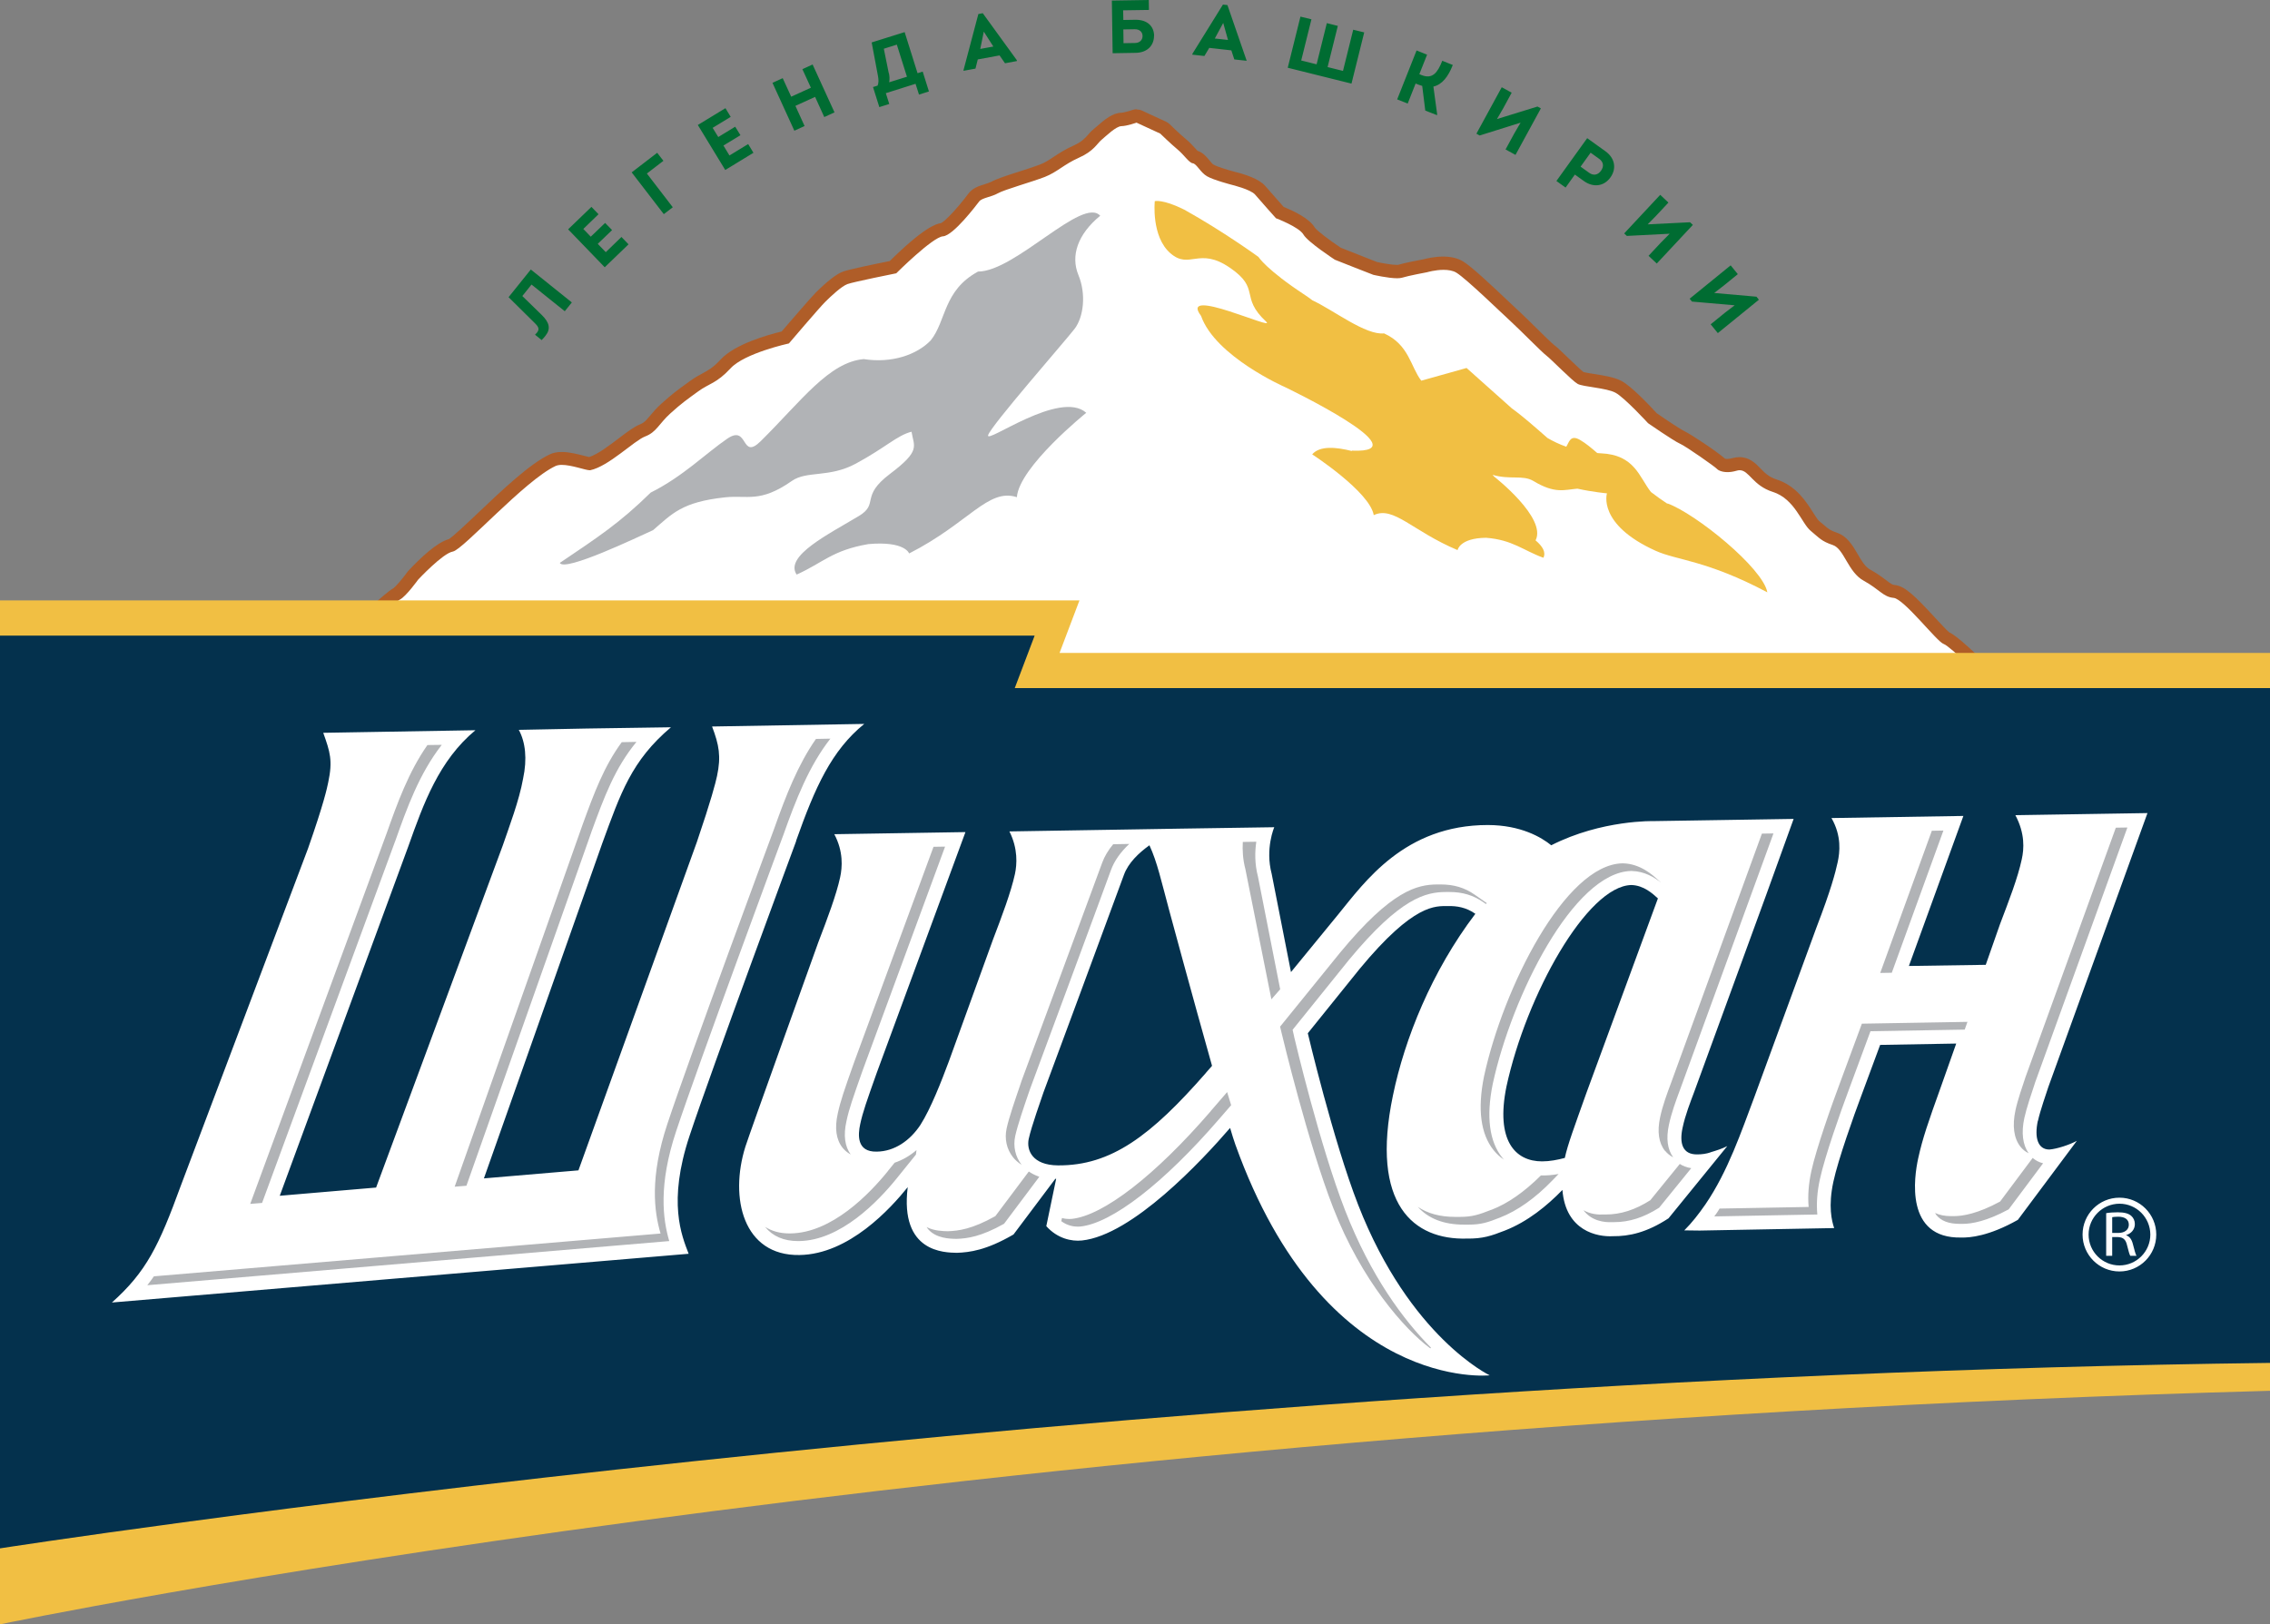 <?xml version="1.0" encoding="UTF-8"?> <svg xmlns="http://www.w3.org/2000/svg" viewBox="0 0 237.5 169.99"><rect x="0" y="0" width="237.5" height="169.99" fill="#808080" stroke="none"/><defs><style> .cls-1 { mix-blend-mode: multiply; } .cls-1, .cls-2 { fill: #b1b3b6; } .cls-1, .cls-2, .cls-3, .cls-4, .cls-5, .cls-6, .cls-7 { stroke-width: 0px; } .cls-3 { fill: #f1bf43; } .cls-3, .cls-5 { fill-rule: evenodd; } .cls-4 { fill: #af5d28; } .cls-8 { isolation: isolate; } .cls-5 { fill: #04314d; } .cls-6 { fill: #fff; } .cls-7 { fill: #006c32; } </style></defs><g class="cls-8"><g id="Layer_1" data-name="Layer 1"><g><g><path class="cls-6" d="M37,76.25c-.23,0-.44-.11-.57-.29-2.94-4.02-3.61-6.52.49-9.83.13-.11.53-.47,1.04-.94,2.01-1.83,3.12-2.81,3.56-3.05.3-.16,1.1-1.09,1.65-1.86.7-.76,2.9-3.03,4.1-3.23.35-.15,1.94-1.65,3.21-2.87,2.4-2.28,5.38-5.11,7.34-6.02.26-.12.57-.18.95-.18.71,0,1.54.22,2.2.39.26.07.62.16.73.17.95-.21,2.34-1.27,3.47-2.12.86-.65,1.54-1.17,2.09-1.38.56-.21.83-.54,1.28-1.07.29-.35.63-.75,1.11-1.19,1.09-.99,1.69-1.42,2.6-2.08l.39-.29c.43-.32.81-.52,1.17-.71.63-.34,1.22-.65,2.1-1.61,1.43-1.55,5.18-2.51,6.23-2.76.65-.77,3.15-3.69,3.69-4.22.63-.63,1.81-1.73,2.57-2.02.59-.23,3.93-.9,5.01-1.12,1.52-1.5,4.06-3.85,5.2-3.93.4-.07,1.74-1.34,3.26-3.36.31-.4.81-.56,1.34-.73.3-.09.61-.19.84-.32.43-.24,1.35-.55,2.82-1.02.81-.26,1.64-.53,2.17-.73.6-.23,1.05-.53,1.58-.88.53-.35,1.13-.75,1.96-1.12,1.01-.45,1.43-.93,1.76-1.31.16-.19.31-.34.46-.47.08-.07.19-.16.31-.26.85-.74,1.54-1.31,2.21-1.33.33,0,1.02-.2,1.38-.33.07-.03.15-.04.23-.04.1,0,.2.02.3.06l2.45,1.13c.07.03.14.08.2.14.01.01,1.09,1.06,1.77,1.62.33.28.61.58.85.85.16.18.38.42.47.47.39.03.7.41,1,.77.2.24.43.51.67.65.45.26,1.71.64,2.41.82.65.16,2.27.6,2.82,1.26.38.46,1.66,1.89,2.05,2.33.76.3,2.57,1.08,3.07,1.95.22.39,1.72,1.52,3,2.36,1.54.61,2.34.93,3.9,1.54.26.06,1.52.33,2.28.33.21,0,.28-.02.28-.02.74-.23,2.65-.58,2.73-.6,0,0,0,0,0,0-.01,0,.89-.26,1.84-.26.7,0,1.28.14,1.72.41.82.5,2.86,2.41,4.88,4.32.42.4.76.72.96.9.37.34,1,.96,1.65,1.6.74.73,1.76,1.73,1.98,1.89.22.16.61.53,1.29,1.18.61.59,1.64,1.58,1.9,1.73.16.08.83.19,1.32.26.98.15,1.99.31,2.62.65.98.52,3.11,2.81,3.54,3.28,1.01.7,2.7,1.83,3.13,2.02.6.26,3.81,2.44,4.15,2.85,0,0,0,0,0,0,.03,0,.22.09.57.09.23,0,.49-.04.76-.12.17-.05.34-.08.51-.08.75,0,1.23.49,1.7.97.47.48,1,1.02,1.98,1.34,1.79.57,2.74,2.06,3.43,3.15.28.45.55.87.77,1.05.19.15.34.29.48.41.55.48.78.68,1.61.96.83.28,1.29,1.07,1.78,1.9.44.74.89,1.51,1.57,1.89.72.39,1.21.77,1.61,1.06.55.41.81.6,1.24.64.85.08,2.01,1.27,3.8,3.22.59.64,1.4,1.52,1.64,1.66.68.21,3.31,2.77,4.82,4.27.1.1.17.23.2.38.32,1.75-.94,3.91-1.65,4.62-.13.13-.31.21-.5.21H37Z"></path><path class="cls-4" d="M118.94,12.85c.98.45,1.47.68,2.45,1.13,0,0,1.1,1.07,1.81,1.66.71.59,1.2,1.4,1.6,1.45.4.05.79.96,1.49,1.36.69.4,2.58.89,2.58.89,0,0,1.99.48,2.45,1.03.46.55,2.18,2.47,2.18,2.47,0,0,2.41.91,2.87,1.7.45.79,3.29,2.64,3.29,2.64,1.6.64,2.41.95,4.02,1.58,0,0,1.55.36,2.49.36.2,0,.37-.02.49-.05.71-.22,2.65-.58,2.65-.58,0,0,.84-.25,1.72-.25.48,0,.98.07,1.35.3,1.06.65,4.85,4.34,5.73,5.14.88.8,3.23,3.2,3.69,3.54.46.34,2.7,2.65,3.27,2.96.57.31,3,.41,3.95.92.95.51,3.41,3.19,3.41,3.19,0,0,2.64,1.83,3.31,2.13.67.29,3.75,2.47,3.87,2.63.09.12.47.36,1.13.36.27,0,.59-.04.96-.15.11-.03.21-.05.31-.05,1,0,1.36,1.6,3.47,2.27,2.3.73,3.02,3.3,3.96,4.07.93.77,1.13,1.09,2.32,1.49,1.19.4,1.58,2.84,3.24,3.74,1.65.91,2.03,1.69,3.12,1.79,1.09.1,4.54,4.6,5.23,4.82.69.22,4.6,4.12,4.6,4.12.27,1.47-.86,3.4-1.46,4H37c-2.92-4-3.18-6,.36-8.86.45-.36,3.84-3.56,4.49-3.91.65-.34,1.89-2.07,1.89-2.07,0,0,2.58-2.77,3.64-2.95,1.06-.18,7.53-7.45,10.74-8.95.18-.08.4-.12.65-.12,1.03,0,2.49.56,2.92.56.02,0,.05,0,.06,0,1.95-.41,4.58-3.09,5.76-3.54,1.18-.45,1.42-1.31,2.62-2.4,1.2-1.09,1.79-1.49,2.93-2.32,1.14-.83,1.91-.82,3.38-2.41,1.47-1.59,6.1-2.6,6.1-2.6,0,0,3.21-3.77,3.8-4.35.59-.59,1.7-1.63,2.32-1.86.62-.23,5.11-1.13,5.11-1.13,0,0,3.81-3.8,4.89-3.87,1.08-.07,3.49-3.26,3.78-3.64.29-.39,1.28-.47,1.96-.86.69-.39,3.59-1.2,4.9-1.71,1.31-.51,2-1.31,3.57-2.01,1.58-.7,1.91-1.49,2.38-1.88.47-.39,1.51-1.42,2.08-1.43.57-.01,1.59-.37,1.59-.37M118.94,11.43c-.16,0-.31.03-.46.08-.43.15-.98.28-1.16.29-.9.02-1.71.67-2.66,1.51-.11.1-.21.18-.29.25-.22.18-.38.37-.54.55-.32.36-.65.74-1.52,1.13-.88.39-1.51.81-2.06,1.17-.51.34-.92.61-1.44.81-.51.2-1.33.46-2.13.72-1.51.48-2.46.8-2.96,1.08-.17.09-.44.18-.7.26-.59.18-1.25.39-1.69.97-1.26,1.67-2.42,2.86-2.87,3.1-.5.06-1.79.44-5.37,3.97-1.54.31-4.32.88-4.91,1.11-.68.26-1.62.99-2.82,2.18-.52.52-2.73,3.09-3.58,4.08-1.42.34-4.89,1.32-6.37,2.92-.8.87-1.3,1.13-1.92,1.47-.37.2-.78.42-1.25.76l-.4.29c-.93.67-1.54,1.12-2.66,2.13-.52.47-.89.91-1.18,1.26-.45.53-.62.72-.99.87-.65.25-1.36.79-2.27,1.48-.95.72-2.22,1.69-3.1,1.96-.14-.03-.33-.08-.49-.12-.7-.18-1.58-.41-2.38-.41-.48,0-.89.08-1.25.25-2.06.96-4.97,3.72-7.53,6.15-1.14,1.08-2.55,2.42-3.03,2.72-1.26.34-2.99,1.98-4.26,3.34-.04.04-.08.09-.11.14-.51.71-1.2,1.5-1.43,1.66-.49.26-1.54,1.18-3.69,3.14-.42.38-.9.82-1,.9-4.49,3.63-3.68,6.6-.62,10.8.27.37.69.58,1.14.58h169.46c.38,0,.74-.15,1-.42.83-.83,2.22-3.22,1.85-5.25-.05-.28-.19-.55-.39-.75-3.5-3.49-4.55-4.2-4.98-4.39-.27-.22-.95-.96-1.46-1.51-2.14-2.32-3.19-3.35-4.26-3.44-.22-.02-.36-.11-.87-.5-.41-.31-.93-.7-1.69-1.12-.52-.28-.92-.97-1.3-1.63-.51-.87-1.09-1.86-2.16-2.22-.7-.24-.86-.37-1.38-.82-.15-.13-.31-.26-.5-.42-.13-.11-.42-.56-.62-.88-.71-1.12-1.77-2.8-3.81-3.45-.81-.26-1.24-.69-1.69-1.16-.51-.53-1.15-1.18-2.21-1.18-.23,0-.47.04-.71.1-.21.06-.4.09-.56.09-.12,0-.19-.02-.23-.03-.9-.79-3.68-2.62-4.2-2.85-.32-.14-1.76-1.08-2.95-1.91-.72-.79-2.65-2.83-3.68-3.37-.74-.4-1.81-.56-2.85-.73-.37-.06-.91-.14-1.12-.2-.28-.21-1.22-1.11-1.73-1.6-.72-.69-1.1-1.06-1.36-1.24-.22-.17-1.23-1.16-1.9-1.82-.66-.65-1.28-1.26-1.67-1.62-.19-.18-.53-.5-.95-.89-2.13-2.02-4.12-3.88-4.99-4.41-.56-.34-1.26-.51-2.09-.51-.92,0-1.77.21-2.04.28-.38.07-1.96.37-2.7.59-.03,0-.07,0-.11,0-.53,0-1.51-.18-2.07-.3-1.5-.59-2.3-.9-3.78-1.49-1.24-.82-2.5-1.79-2.73-2.11-.54-.94-2.15-1.72-3.25-2.16-.48-.54-1.58-1.78-1.92-2.18-.63-.75-2.09-1.23-3.21-1.5-.79-.21-1.88-.56-2.2-.74-.13-.07-.32-.31-.47-.49-.28-.34-.65-.79-1.22-.97-.08-.08-.18-.2-.27-.29-.25-.27-.55-.61-.93-.92-.66-.54-1.71-1.57-1.72-1.58-.12-.11-.25-.2-.4-.27l-1.7-.78-.75-.35c-.19-.09-.39-.13-.59-.13h0Z"></path></g><path class="cls-3" d="M174.47,52.73c-.58-.38-1.15-.79-1.74-1.24-1.23-1.56-1.69-3.9-5.24-4.05-.13,0-.25-.02-.38-.03-.6-.52-1.18-1.01-1.78-1.36-1.05-.62-1.16.25-1.46.7-.74-.26-1.39-.58-1.96-.91-1.34-1.17-2.56-2.26-3.73-3.1l-4.74-4.23-4.74,1.33c-1.13-1.48-1.27-3.76-3.89-4.95-1.94.21-5.26-2.42-7.5-3.46-.23-.18-.48-.36-.77-.55-4.09-2.69-4.87-3.99-4.87-3.99,0,0-3.67-2.67-7.77-4.95-2.25-1.12-3.08-.89-3.08-.89,0,0-.39,3.69,1.63,5.45,2.02,1.76,2.97-.72,6.23,1.52,3.27,2.24.97,3.01,3.79,5.64,1.17,1.09-9.22-3.8-6.81-.6,1.5,4.26,8.78,7.45,8.78,7.45,0,0,14.55,6.97,7,6.65,0,.01,0,.02,0,.04-1.64-.41-3.35-.58-4.15.35,0,0,6.02,3.91,6.44,6.36,2.08-.99,4.04,1.67,8.77,3.66,0,0,.2-1.26,2.98-1.29,2.78.21,3.93,1.35,6,2.09.29-.59-.1-1.21-.82-1.82,1.21-2.35-4.33-6.67-4.33-6.67,0,0-.07-.07-.17-.19,1.78.54,3.18-.01,4.26.64,2.29,1.38,3.24.92,4.62.81,1.63.36,3.09.49,3.09.49,0,0-1.04,3.24,5.09,6.01,2.23,1.01,5.34.98,11.69,4.35-.45-2.53-7.49-8.24-10.46-9.31Z"></path><path class="cls-1" d="M115.12,22.59c-1.82-2.09-8.9,5.83-12.79,5.83-3.65,1.98-3.31,5.15-4.95,7.2-1.45,1.51-4.08,2.42-7.01,1.96-3.64.32-6.52,4.37-10.77,8.58-2.12,2.1-1.26-1.79-3.51-.25-2.25,1.54-4.64,3.96-8.01,5.64-3.25,3.19-5.51,4.66-9.51,7.36.5.98,8.22-2.74,9.76-3.43,2-1.72,3-2.94,7.51-3.43,2.35-.26,3.67.62,7.01-1.72,1.58-1.1,3.91-.3,6.71-1.82,3.12-1.69,4.29-2.94,5.81-3.33.25,1.57,1,1.96-2.25,4.41-3.17,2.39-1.11,3.12-3.26,4.41-3.1,1.87-7.82,4.18-6.51,6.13,2.75-1.23,3.71-2.54,7.51-3.19,3.84-.34,4.26.98,4.26.98,6.26-3.19,8.26-6.87,11.27-5.89.25-3.19,7.26-8.83,7.26-8.83-2.75-2.45-10.51,3.31-10.27,2.35.25-.95,8.13-9.93,9.06-11.15.93-1.23,1.22-3.61.39-5.62-.83-2.01-.08-4.27,2.29-6.21Z"></path></g><g><g><path class="cls-3" d="M110.86,68.32l2.08-5.49H0v107.16s98.35-20.63,237.5-24.44v-77.22h-126.64Z"></path><path class="cls-5" d="M237.5,72.01H106.17l2.08-5.49H0v95.52s114.78-17.89,237.5-19.41v-70.62Z"></path></g><g><path class="cls-6" d="M221.75,125.34c-2.13,0-3.86,1.73-3.86,3.86s1.73,3.86,3.86,3.86,3.85-1.73,3.85-3.86-1.73-3.86-3.85-3.86M221.75,132.43c-1.78,0-3.23-1.44-3.23-3.23,0-1.78,1.45-3.22,3.23-3.23,1.78,0,3.22,1.44,3.23,3.23,0,1.78-1.45,3.23-3.23,3.23M222.44,129.28v-.02c.51-.16.92-.56.92-1.16,0-.35-.14-.65-.38-.86-.3-.26-.74-.37-1.41-.37-.44,0-.89.03-1.21.09v4.46h.63v-1.96h.59c.57.02.83.26.97.88.14.57.25.95.33,1.08h.65c-.1-.17-.22-.61-.38-1.24-.12-.47-.34-.79-.71-.91M221.63,129.03h-.64v-1.65c.1-.02.32-.05.62-.05.67,0,1.12.26,1.12.84,0,.52-.43.86-1.1.86M83.29,88c1.99-5.62,3.7-9.45,7.13-12.24l-15.92.27c.73,1.92.96,3.12.52,5.18-.16.75-.61,2.5-2.11,6.91l-12.39,34.36-9.89.84,12.38-35.06c1.92-5.24,3.05-8.65,7.19-12.15l-8.77.13-7.15.14c.7,1.29.89,3.04.45,5.1-.41,2.31-1.48,5.1-2.12,6.98l-13.26,35.82-10.08.86,13.44-36.54c1.61-4.53,3.21-9,7.03-12.18l-15.92.27c.71,1.99,1.01,2.89.52,5.19-.12.6-.47,2.23-2.11,6.91l-13.31,35.29c-2.31,6.33-3.61,9.01-7.21,12.23l60.34-5.1c-.73-1.91-2.21-5.4.09-12.33,2.3-6.94,11.16-30.86,11.16-30.86ZM178.96,120.6c-.44.15-.94.21-1.34.21-1.63.05-1.92-1.23-1.58-2.78.28-1.34.82-2.7,1.22-3.77l7.54-20.64,2.86-7.92-14.62.23s-5.45-.16-10.74,2.53c-1.02-.83-3.17-2.11-6.63-2.12-8.71,0-12.88,5.95-15.67,9.37-1.08,1.33-3.2,3.92-4.93,6.02l-2.02-10.28c-.7-2.65.27-4.88.27-4.88l-9.95.15h.01s-17.77.29-17.77.29c.91,1.81.79,3.46.58,4.45-.42,1.92-1.37,4.43-2.3,6.87l-4.61,12.73c-.78,2.09-1.89,4.95-2.98,6.66-1.08,1.64-2.71,2.78-4.57,2.8-2.12.05-1.97-1.77-1.73-2.88.27-1.26.68-2.41,1.73-5.37l9.28-25.19-13.72.22c.96,1.81.84,3.45.61,4.51-.4,1.85-1.35,4.36-2.28,6.79,0,0-7.25,20.17-7.63,21.39-1.7,5.41-.21,11.44,5.64,11.35,5.2-.06,9.57-4.9,11.34-7.1-.84,6.85,3.86,6.84,5.15,6.87,1.31-.05,3.05-.25,5.92-1.92l4.37-5.82h.09s-1.03,4.95-1.03,4.95c1.17,1.31,2.66,1.61,3.72,1.5,5.28-.55,12.58-8.38,15.51-11.78.21.69.38,1.28.55,1.74,9.34,26.04,26.61,24.15,26.61,24.15,0,0-8.36-3.98-13.76-17.84-2.63-6.76-5.27-17.96-5.27-17.96l5.43-6.74c5.7-6.9,7.97-6.55,9.21-6.57.95-.02,1.92.13,2.89.81-4.57,6.02-7.4,13.09-8.62,19-2.4,11.47,2.19,15.14,7.72,14.99,1.69.02,2.55-.28,3.99-.84,2.38-.93,4.42-2.6,6.02-4.25.34,4.32,3.68,4.93,5.27,4.84,1.7.02,3.56-.38,5.83-1.87l6.15-7.56c-.55.28-1.16.47-1.76.65ZM126.18,112.27c-5.75,6.58-9.92,9.73-15.49,9.69-2.68-.02-3.31-1.59-3.06-2.77.29-1.33,1.3-4.14,1.54-4.86,0,0,7.35-19.82,8.42-22.77.45-1.25,1.55-2.3,2.67-3.1.82,1.77,1.23,3.71,2.09,6.89,0,0,2.4,8.89,4.46,16.19-.21.24-.42.48-.63.72ZM165.96,114.43c-1.26,3.55-1.93,5.32-2.24,6.75-.76.2-1.57.36-2.38.36-2.83,0-4.87-2.19-3.73-7.82,2.08-9.61,8.44-21,13.07-21.1,1.29.03,2.23.9,2.78,1.4l-7.5,20.41ZM213.22,117.31c.22-1.03.88-2.91,1.09-3.56l10.37-28.66-13.82.22c1.02,1.92.91,3.53.67,4.61-.43,2-1.33,4.29-2.28,6.8l-1.49,4.25-8.04.12,5.7-15.7-13.8.22c1.08,1.89.87,3.59.65,4.61-.24,1.11-.72,2.94-2.21,6.81l-6.53,17.83c-1.33,3.52-2.73,7.71-5.1,11.18-.71,1.02-1.38,1.89-2.21,2.72l1.61.02,14.07-.26c-.25-.74-.64-2.28-.08-4.86.49-2.29,2.16-6.98,2.92-8.99l1.97-5.32,7.96-.14-1.66,4.69c-1.24,3.45-1.87,5.25-2.32,7.33-.42,1.92-1.42,8.42,4.52,8.28.89.02,2.86-.13,5.91-1.85l6.17-8.27c-.73.4-2.04.84-2.87.91-1.21,0-1.59-1.24-1.21-3.01Z"></path><path class="cls-2" d="M89,120.81c-.61-.84-.77-2-.44-3.47.27-1.29.68-2.44,1.66-5.22l.12-.33,8.54-23.19-1.21.02-8.24,22.37-.12.33c-.98,2.77-1.38,3.92-1.66,5.22-.34,1.52-.17,2.72.5,3.57.19.24.47.5.86.71ZM41.33,88.08c1.24-3.5,2.52-7.09,4.89-10.13l-1.5.02c-1.99,2.85-3.16,6.12-4.29,9.3l-14.25,38.72,1.24-.1,13.91-37.82ZM81.92,87.49c1.36-3.84,2.73-7.34,4.96-10.19l-1.51.03c-1.88,2.69-3.13,5.89-4.36,9.36-.09.24-8.9,24.03-11.18,30.91-1.87,5.62-1.39,9.2-.72,11.49l-53.01,4.48c-.22.32-.45.63-.69.93l54.61-4.62c-.67-2.29-1.15-5.87.72-11.49,2.28-6.88,11.09-30.67,11.18-30.91ZM61.86,87.11c1.37-3.74,2.45-6.69,4.73-9.47l-1.54.03c-1.86,2.54-2.87,5.27-4.1,8.64l-13.38,37.88,1.23-.1,13.06-36.97ZM212.25,120.69c-.62-.87-.79-2.14-.45-3.7.22-1,.76-2.61,1.05-3.47l.08-.25,9.65-26.67-1.21.02-9.36,25.85-.09.25c-.29.86-.84,2.46-1.05,3.47-.35,1.62-.17,2.93.51,3.8.23.3.52.53.85.69ZM106.88,121.89s0,0,0,0c-.65-.84-.9-1.93-.66-3.01.25-1.14.94-3.14,1.35-4.34.1-.29.18-.52.23-.66.09-.25,7.38-19.9,8.43-22.81.35-.96.99-1.88,1.92-2.75l-1.68.03c-.52.62-.91,1.27-1.15,1.93-1.06,2.91-8.34,22.56-8.43,22.81-.05.15-.13.38-.22.66-.41,1.2-1.11,3.21-1.35,4.34-.24,1.08,0,2.17.66,3.01.21.27.52.55.92.81ZM203.33,86.92l-1.21.02-5.4,14.88,1.21-.02,5.4-14.88ZM174.21,120.43c.19.24.47.49.85.69-.6-.83-.76-1.97-.45-3.4.27-1.27.74-2.54,1.12-3.56l.15-.41,9.67-26.53-1.21.02-9.37,25.72-.15.41c-.38,1.02-.86,2.29-1.13,3.56-.32,1.49-.15,2.68.51,3.51ZM92.92,122.53c-1.96,2.43-5.9,6.51-10.24,6.55h-.1c-1.01,0-1.84-.25-2.54-.69.8.98,1.95,1.49,3.45,1.49h.1c4.34-.05,8.27-4.13,10.23-6.56l2.01-2.49.06-.47c-.7.6-1.48,1.05-2.29,1.32l-.68.84ZM205.86,106.94l-11.06.19-2.31,6.25c-.81,2.15-2.47,6.84-2.98,9.19-.29,1.34-.38,2.59-.28,3.74l-9.32.17c-.09.14-.17.29-.27.43-.09.13-.18.26-.28.39l10.78-.2c-.11-1.15-.02-2.4.28-3.74.51-2.35,2.16-7.04,2.97-9.19l2.31-6.25,9.86-.17.29-.82ZM172.69,125.59c-1.62,1.03-3.12,1.51-4.71,1.51h-.22c-.55.03-1.36-.03-2.09-.45.85,1.14,2.2,1.29,3,1.25h.21c1.58,0,3.09-.48,4.71-1.51l3.36-4.14c-.5-.07-.89-.24-1.2-.44l-3.08,3.79ZM170.68,91.15h.03c1.35.03,2.39.67,3.09,1.23l-.3-.27c-.61-.56-1.89-1.72-3.7-1.76h-.06c-6,.13-12.47,13.05-14.47,22.28-.7,3.44-.36,6.04,1,7.74.32.39.68.73,1.09.99-.06-.07-.13-.13-.18-.2-1.36-1.69-1.7-4.29-1-7.73,2-9.23,8.47-22.15,14.48-22.28h.03ZM209.25,125.75c-2.3,1.25-3.88,1.52-4.81,1.52h-.31c-.68,0-1.22-.12-1.67-.33.04.06.07.14.12.2.5.63,1.3.94,2.46.94h.15s.16,0,.16,0c.93,0,2.51-.27,4.81-1.52l3.6-4.82c-.41-.1-.78-.29-1.09-.56l-3.42,4.58ZM156.02,126.61c-1.28.5-1.96.74-3.3.74h-.48c-1.58,0-2.88-.36-3.9-1.05,1.1,1.23,2.72,1.86,4.82,1.86h.28s.2,0,.2,0c1.35,0,2.03-.24,3.3-.74,1.84-.72,3.69-2.03,5.5-3.91l.63-.65c-.65.12-1.27.17-1.85.15-1.71,1.7-3.44,2.93-5.18,3.6ZM104.14,127.27c-2.44,1.37-3.86,1.54-4.97,1.58-.51-.01-1.43-.03-2.22-.43.05.07.1.15.15.21.84.98,2.28,1.01,2.98,1.02,1.11-.04,2.53-.21,4.97-1.58l3.69-4.92c-.44-.15-.8-.34-1.1-.55l-3.5,4.67ZM131.43,88.09l-1.4.02c-.05.85,0,1.83.27,2.85l2.72,13.62.92-1.05-2.32-11.77c-.36-1.37-.33-2.65-.18-3.66ZM126.68,116.28c-5.8,6.72-11.24,10.94-14.56,11.28-.08,0-.17.01-.26.01-.19,0-.45-.02-.75-.1l-.07.33c.66.49,1.33.57,1.72.57.09,0,.18,0,.26-.01,3.32-.34,8.76-4.56,14.56-11.28l1.23-1.42-.42-1.37-1.72,1.99ZM135.4,108.48l-.16-.71,5.89-7.31c5.41-6.54,8.07-7.1,10.14-7.11h.38c1.38,0,2.5.34,3.55,1.07l.27.19.08-.1-1.26-.88c-1.04-.73-2.17-1.07-3.55-1.07h-.38c-2.07.02-4.73.58-10.14,7.12l-6.29,7.76.17.71c.11.46,2.75,11.48,5.39,18.26,2.96,7.61,7.46,12.69,10.09,14.65.06.08.17.02.11-.05-2.84-2.87-6.26-7.42-8.96-14.35-2.64-6.78-5.22-17.7-5.33-18.16Z"></path></g></g><path class="cls-7" d="M55.53,28.2l4.3,3.45-.74.92-3.48-2.79-.96,1.2,2.03,1.98c.81.79.97,1.46.38,2.19-.11.14-.22.27-.39.44l-.69-.56c.07-.08.12-.13.2-.22.27-.34.19-.58-.19-.96l-2.78-2.75,2.33-2.9ZM65.02,24.8l.74.77-2.49,2.4-3.83-3.97,2.44-2.35.74.77-1.59,1.54.78.81,1.5-1.44.73.75-1.5,1.44.84.87,1.64-1.59ZM66.09,18.04l2.67-2.05.65.84-1.73,1.33,2.71,3.53-.94.72-3.36-4.37ZM78.28,15.08l.55.91-2.95,1.8-2.87-4.71,2.89-1.76.55.91-1.89,1.15.59.96,1.77-1.08.55.89-1.78,1.08.63,1.04,1.95-1.19ZM85.02,6.75l2.29,5.01-1.07.49-.96-2.11-2.06.94.96,2.11-1.07.49-2.29-5.01,1.07-.49.89,1.94,2.06-.94-.89-1.94,1.07-.49ZM96.53,7.47l.66,2.1-1.04.33-.36-1.13-3.11.98.36,1.13-1.04.33-.66-2.1.48-.15c.11-.27.12-.58.04-1l-.66-3.52,3.45-1.08,1.35,4.3.54-.17ZM93,7.65c.07.32.09.62.03.96l1.86-.58-1.06-3.36-1.36.43.52,2.57ZM106.39,6.31v.08s-1.24.23-1.24.23l-.57-.82-2.28.42-.24.96-1.25.23v-.08s1.55-5.86,1.55-5.86l.46-.09,3.56,4.91ZM102.57,5.12l1.36-.25-1-1.56-.37,1.81ZM120.74,3.73c.01.96-.63,1.78-1.93,1.8l-2.4.04-.08-5.51,3.86-.06.02,1.04-2.7.04.02,1.01,1.24-.02c1.31-.02,1.96.71,1.98,1.66ZM119.54,3.76c0-.39-.29-.71-.82-.7l-1.19.02.02,1.44,1.19-.02c.54,0,.81-.36.8-.74ZM130.42,6.28v.08s-1.28-.14-1.28-.14l-.31-.95-2.31-.26-.51.85-1.26-.14v-.08s3.2-5.16,3.2-5.16l.47.05,1.98,5.73ZM127.1,4.03l1.38.15-.5-1.78-.88,1.63ZM142.73,3.4l-1.33,5.35-6.67-1.66,1.33-5.35,1.15.28-1.07,4.31,1.61.4,1.07-4.31,1.15.29-1.07,4.31,1.61.4,1.07-4.31,1.15.28ZM150.37,11.98l-.03.07-1.22-.48-.32-2.58c-.14-.04-.27-.08-.42-.14l-.27-.11-.83,2.1-1.1-.44,2.03-5.12,1.1.44-.81,2.04.24.1c1.13.45,1.67-.25,2.16-1.5l1.1.44c-.47,1.21-1.11,2.05-2.03,2.26l.4,2.94ZM161.21,11.35l-2.65,4.86-1.04-.57.92-1.69.65-1.11-4.28,1.34-.34-.19,2.65-4.86,1.04.57-.89,1.64-.65,1.12,4.24-1.31.35.19ZM168.49,18.57c-.67.94-1.79,1.08-2.77.38l-.95-.68-.97,1.36-.96-.69,3.22-4.48,1.91,1.37c.99.71,1.19,1.81.52,2.74ZM167.51,17.86c.33-.45.25-.92-.2-1.24l-.89-.64-1.05,1.46.89.64c.45.33.93.24,1.25-.22ZM177.12,23.53l-3.78,4.05-.86-.81,1.31-1.4.9-.91-4.48.23-.28-.26,3.77-4.04.86.81-1.27,1.36-.9.92,4.43-.22.29.27ZM184.02,31.37l-4.29,3.49-.75-.92,1.49-1.21,1.02-.78-4.47-.39-.24-.3,4.29-3.49.75.92-1.45,1.18-1.02.79,4.42.39.25.31Z"></path></g></g></svg> 